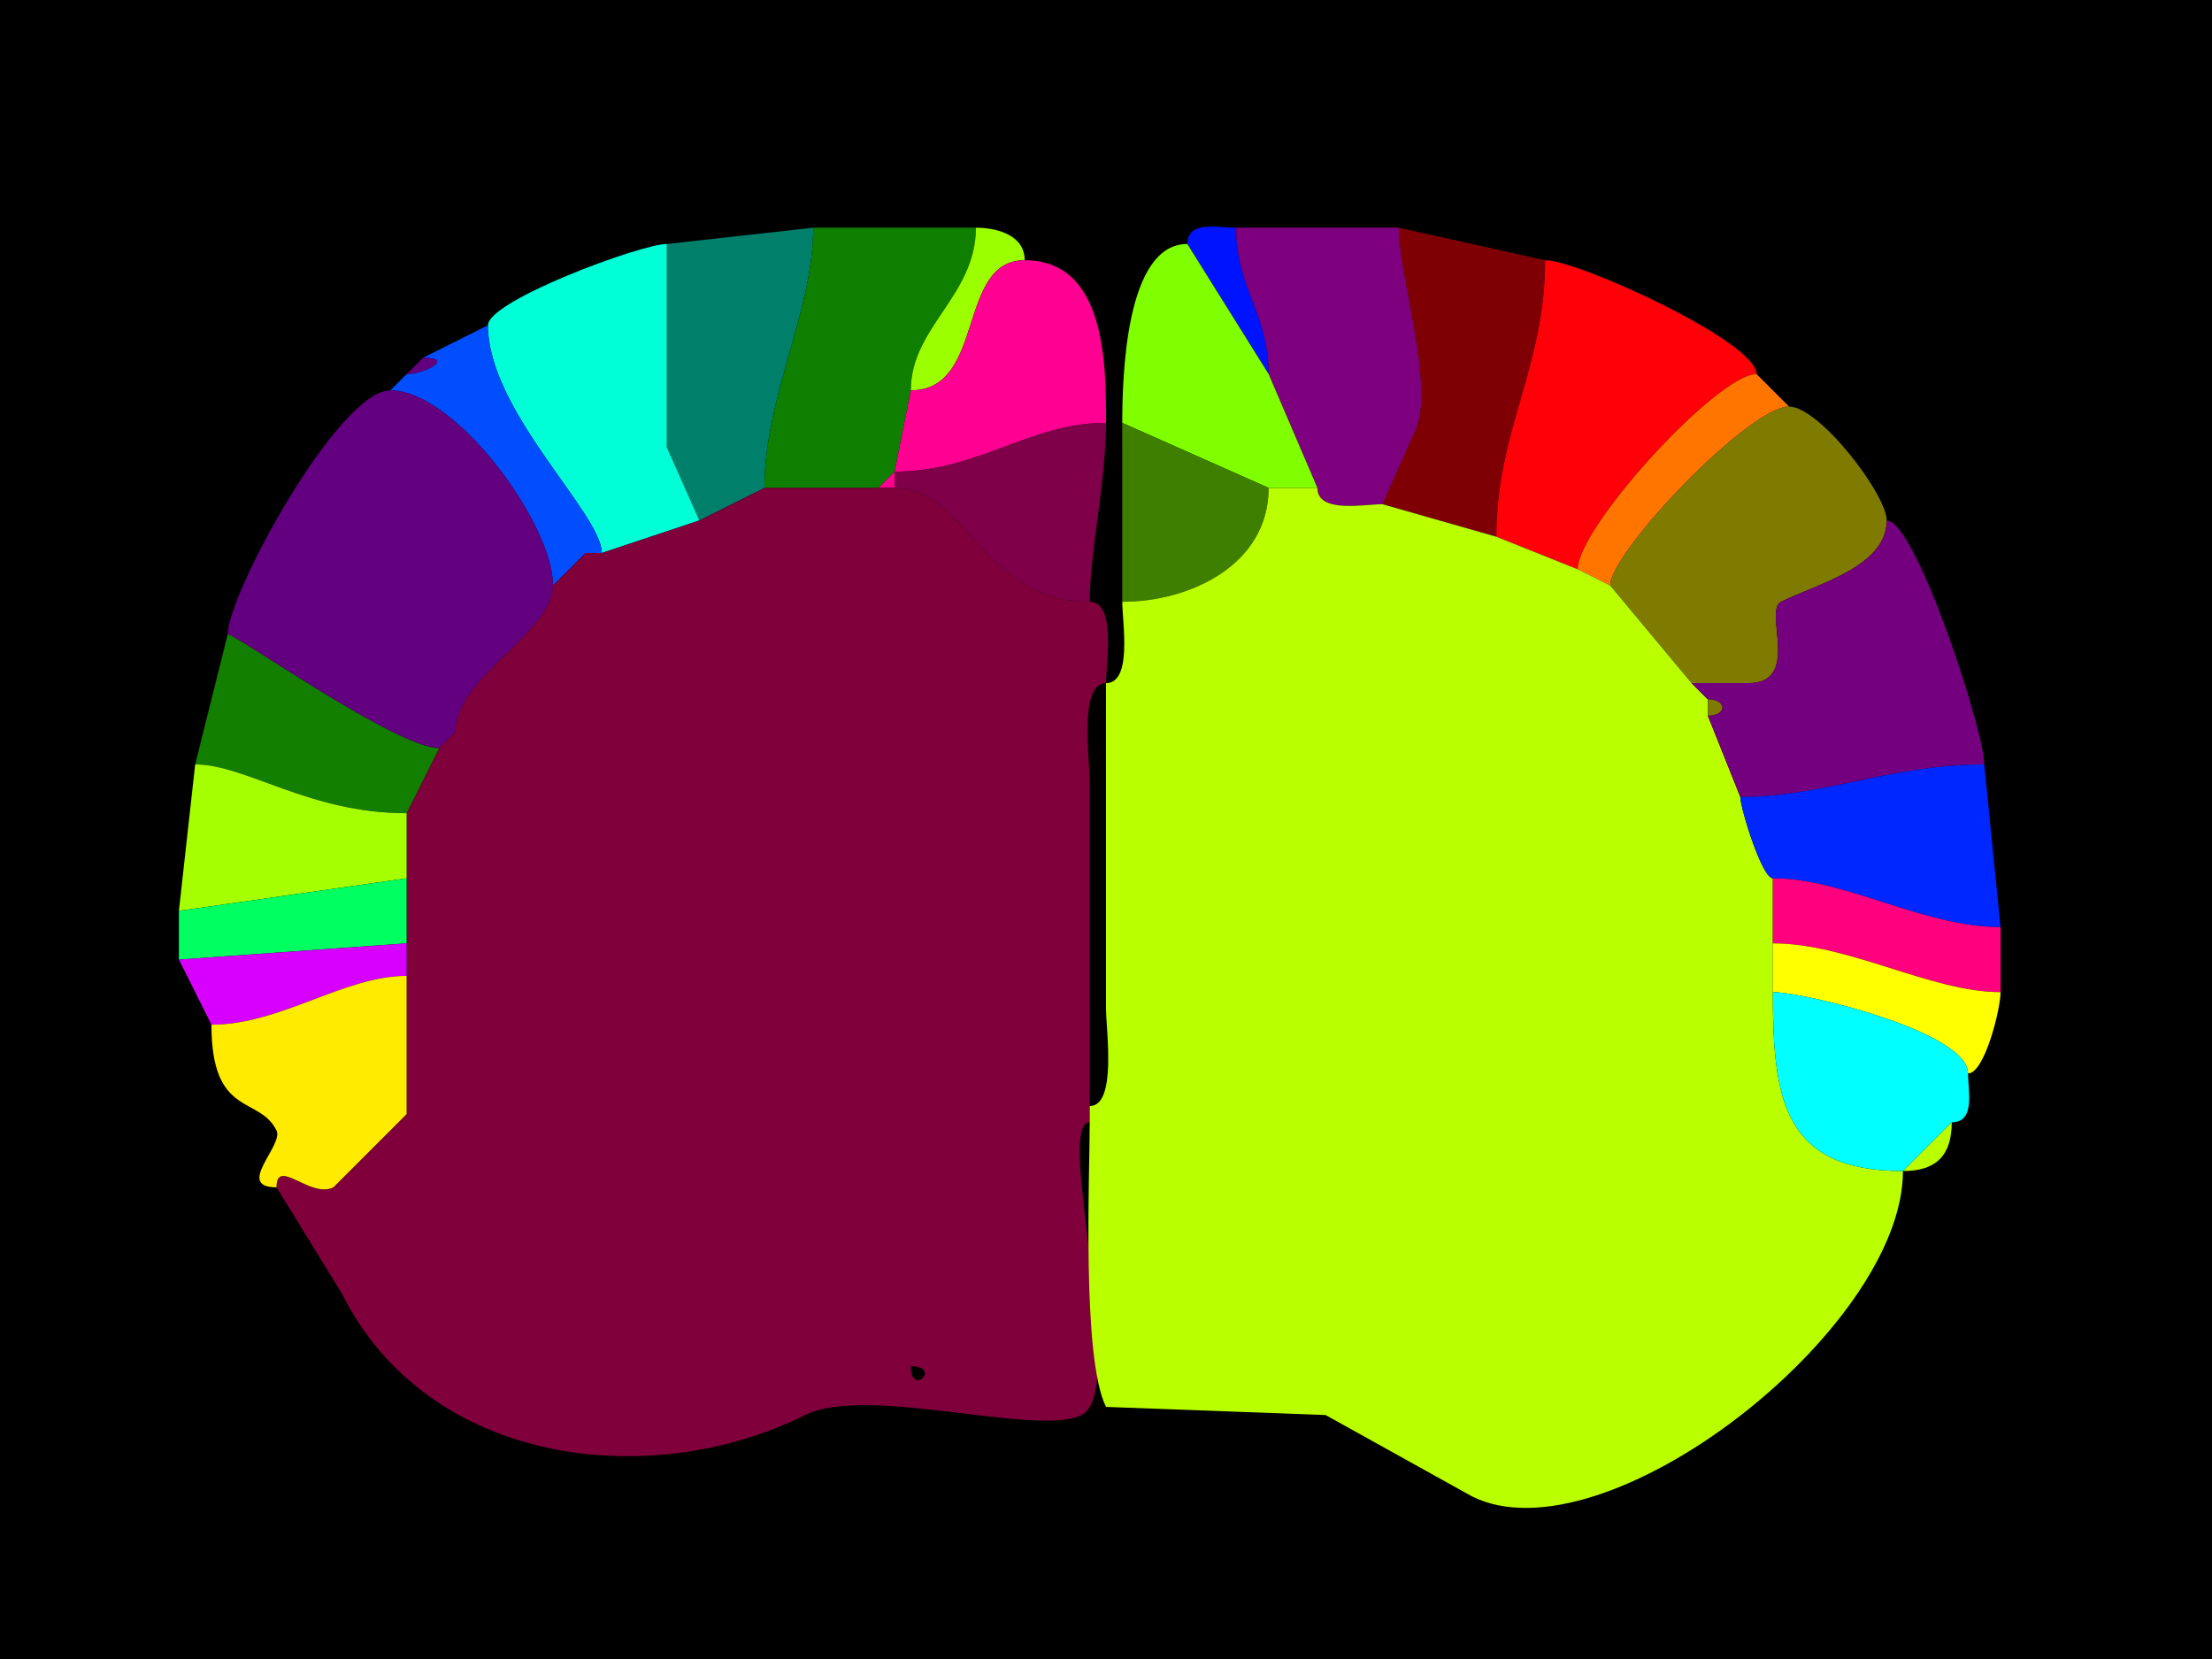 <svg xmlns="http://www.w3.org/2000/svg" xmlns:xlink="http://www.w3.org/1999/xlink" height="102" width="136">
<g>
<rect width="136" height="102" fill="#000000"  stroke-width="0" /> 
<path  fill="#007F6B" stroke-width="0" stroke="#007F6B" d = " M47 30 L43,32 C43,32 41,27.5 41,27.5 41,23.77 41,19.882 41,15 41,15 50,14 50,14 50,19.155 47,24.41 47,30  Z"/>

<path  fill="#0E7F00" stroke-width="0" stroke="#0E7F00" d = " M47 30 L54,30 C54,30 55,29 55,29 55,29 56,24 56,24 56,20.106 60,18.193 60,14 60,14 50,14 50,14 50,19.155 47,24.41 47,30  Z"/>

<path  fill="#9CFF00" stroke-width="0" stroke="#9CFF00" d = " M63 16 C58.797,16 60.624,24 56,24 56,20.106 60,18.193 60,14 61.238,14 63,14.423 63,16  Z"/>

<path  fill="#0013FF" stroke-width="0" stroke="#0013FF" d = " M73 15 L78,23 C78,19.264 76,17.736 76,14 74.952,14 73,13.527 73,15  Z"/>

<path  fill="#7F007F" stroke-width="0" stroke="#7F007F" d = " M81 30 C81,31.579 83.855,31 85,31 85,31 87,26.5 87,26.5 88.281,23.939 86,16.924 86,14 86,14 76,14 76,14 76,17.736 78,19.264 78,23 78,23 81,30 81,30  Z"/>

<path  fill="#7F0004" stroke-width="0" stroke="#7F0004" d = " M85 31 L92,33 C92,26.461 95,22.594 95,16 95,16 86,14 86,14 86,16.924 88.281,23.939 87,26.5 87,26.5 85,31 85,31  Z"/>

<path  fill="#00FFD7" stroke-width="0" stroke="#00FFD7" d = " M43 32 L37,34 C37,31.574 30,25.279 30,20 30,18.491 39.403,15 41,15 41,19.882 41,23.77 41,27.5 41,27.5 43,32 43,32  Z"/>

<path  fill="#7FFF00" stroke-width="0" stroke="#7FFF00" d = " M78 30 L81,30 C81,30 78,23 78,23 78,23 73,15 73,15 69.21,15 69,23.129 69,26 69,26 78,30 78,30  Z"/>

<path  fill="#FF0092" stroke-width="0" stroke="#FF0092" d = " M68 26 C63.298,26 60.152,29 55,29 55,29 56,24 56,24 60.624,24 58.797,16 63,16 68.03,16 68,22.488 68,26  Z"/>

<path  fill="#FF0009" stroke-width="0" stroke="#FF0009" d = " M92 33 L97,35 C97,32.419 105.589,23 108,23 108,21.001 97.03,16 95,16 95,22.594 92,26.461 92,33  Z"/>

<path  fill="#004EFF" stroke-width="0" stroke="#004EFF" d = " M35 35 L34,36 C34,32.217 28.006,24 24,24 24,24 25,23 25,23 26.058,23 28.029,22 26,22 26,22 30,20 30,20 30,25.279 37,31.574 37,34 37,34 36,34 36,34 36,34 35,35 35,35  Z"/>

<path  fill="#62007F" stroke-width="0" stroke="#62007F" d = " M26 22 C28.029,22 26.058,23 25,23 25,23 26,22 26,22  Z"/>

<path  fill="#FF7500" stroke-width="0" stroke="#FF7500" d = " M97 35 L99,36 C99,33.962 107.533,25 110,25 110,25 108,23 108,23 105.589,23 97,32.419 97,35  Z"/>

<path  fill="#62007F" stroke-width="0" stroke="#62007F" d = " M28 45 L27,46 C24.38,46 14.516,39 14,39 14,36.527 20.82,24 24,24 28.006,24 34,32.217 34,36 34,38.879 28,41.63 28,45  Z"/>

<path  fill="#7F7A00" stroke-width="0" stroke="#7F7A00" d = " M99 36 L104,42 C105.639,42 106.455,42 107.5,42 110.757,42 108.41,37.545 109.5,37 111.674,35.913 116,34.86 116,32 116,30.4 111.871,25 110,25 107.533,25 99,33.962 99,36  Z"/>

<path  fill="#7F0049" stroke-width="0" stroke="#7F0049" d = " M55 30 C59.493,30 60.403,37 67,37 67,34.002 68,29.642 68,26 63.298,26 60.152,29 55,29 55,29 55,30 55,30  Z"/>

<path  fill="#3F7F00" stroke-width="0" stroke="#3F7F00" d = " M78 30 C78,34.701 73.207,37 69,37 69,37 69,26 69,26 69,26 78,30 78,30  Z"/>

<path  fill="#FF0092" stroke-width="0" stroke="#FF0092" d = " M54 30 L55,30 C55,30 55,29 55,29 55,29 54,30 54,30  Z"/>

<path  fill-rule="evenodd" fill="#7F003A" stroke-width="0" stroke="#7F003A" d = " M56 84 C56,85.93 57.93,84 56,84  M67 69 C64.792,69 69.463,85.519 66.5,87 63.763,88.368 53.283,85.109 49.5,87 40.093,91.703 26.353,90.206 21,79.5 L17,73 C17,71.12 19.078,73.711 20.5,73 20.5,73 25,68.5 25,68.5 25,68.5 25,60 25,60 25,60 25,58 25,58 25,58 25,54 25,54 25,52.095 25,51.533 25,50 25,50 27,46 27,46 27,46 28,45 28,45 28,41.63 34,38.879 34,36 34,36 35,35 35,35 35,35 36,34 36,34 36,34 37,34 37,34 37,34 43,32 43,32 43,32 47,30 47,30 47,30 54,30 54,30 54,30 55,30 55,30 59.493,30 60.403,37 67,37 68.643,37 68,40.766 68,42 66.316,42 67,46.679 67,48 67,48 67,68 67,68 67,68 67,69 67,69  Z"/>

<path  fill="#BAFF00" stroke-width="0" stroke="#BAFF00" d = " M67 69 C67,72.108 66.498,83.496 68,86.5 L81.5,87 L90.5,92 C98.642,96.071 117,81.767 117,72 109.595,72 109,67.497 109,61 109,61 109,58 109,58 109,58 109,54 109,54 108.328,54 107,49.671 107,49 107,49 105,44 105,44 105,44 105,43 105,43 105,43 104,42 104,42 104,42 99,36 99,36 99,36 97,35 97,35 97,35 92,33 92,33 92,33 85,31 85,31 83.855,31 81,31.579 81,30 81,30 78,30 78,30 78,34.701 73.207,37 69,37 69,38.234 69.643,42 68,42 68,42 68,62 68,62 68,63.321 68.684,68 67,68 67,68 67,69 67,69  Z"/>

<path  fill="#75007F" stroke-width="0" stroke="#75007F" d = " M122 47 C116.262,47 112.128,49 107,49 107,49 105,44 105,44 106.186,44 106.186,43 105,43 105,43 104,42 104,42 105.639,42 106.455,42 107.5,42 110.757,42 108.41,37.545 109.5,37 111.674,35.913 116,34.86 116,32 117.775,32 122,44.924 122,47  Z"/>

<path  fill="#62007F" stroke-width="0" stroke="#62007F" d = " M36 34 L35,35 C35,35 36,34 36,34  Z"/>

<path  fill="#137F00" stroke-width="0" stroke="#137F00" d = " M12 47 C15.13,47 18.981,50 25,50 25,50 27,46 27,46 24.38,46 14.516,39 14,39 14,39 12,47 12,47  Z"/>

<path  fill="#7F7A00" stroke-width="0" stroke="#7F7A00" d = " M105 43 C106.186,43 106.186,44 105,44 105,44 105,43 105,43  Z"/>

<path  fill="#137F00" stroke-width="0" stroke="#137F00" d = " M28 45 L27,46 C27,46 28,45 28,45  Z"/>

<path  fill="#A6FF00" stroke-width="0" stroke="#A6FF00" d = " M25 54 L11,56 C11,56 12,47 12,47 15.13,47 18.981,50 25,50 25,51.533 25,52.095 25,54  Z"/>

<path  fill="#0027FF" stroke-width="0" stroke="#0027FF" d = " M109 54 C113.451,54 118.205,57 123,57 123,57 122,47 122,47 116.262,47 112.128,49 107,49 107,49.671 108.328,54 109,54  Z"/>

<path  fill="#00FF61" stroke-width="0" stroke="#00FF61" d = " M25 58 L11,59 C11,59 11,56 11,56 11,56 25,54 25,54 25,54 25,58 25,58  Z"/>

<path  fill="#FF007F" stroke-width="0" stroke="#FF007F" d = " M109 58 C113.68,58 118.716,61 123,61 123,61 123,57 123,57 118.205,57 113.451,54 109,54 109,54 109,58 109,58  Z"/>

<path  fill="#D700FF" stroke-width="0" stroke="#D700FF" d = " M25 60 C21.136,60 17.268,63 13,63 13,63 11,59 11,59 11,59 25,58 25,58 25,58 25,60 25,60  Z"/>

<path  fill="#FFFF00" stroke-width="0" stroke="#FFFF00" d = " M123 61 C123,62.041 122.014,66 121,66 121,63.424 110.899,61 109,61 109,61 109,58 109,58 113.68,58 118.716,61 123,61  Z"/>

<path  fill="#FFEB00" stroke-width="0" stroke="#FFEB00" d = " M13 63 C13,68.729 15.921,67.343 17,69.5 17.46,70.42 14.422,73 17,73 17,71.12 19.078,73.711 20.5,73 20.5,73 25,68.5 25,68.5 25,68.5 25,60 25,60 21.136,60 17.268,63 13,63  Z"/>

<path  fill="#00FFFF" stroke-width="0" stroke="#00FFFF" d = " M120 69 L117,72 C109.595,72 109,67.497 109,61 110.899,61 121,63.424 121,66 121,67.048 121.473,69 120,69  Z"/>

<path  fill="#BAFF00" stroke-width="0" stroke="#BAFF00" d = " M120 69 L117,72 C119.041,72 120,71.041 120,69  Z"/>

</g>
</svg>

